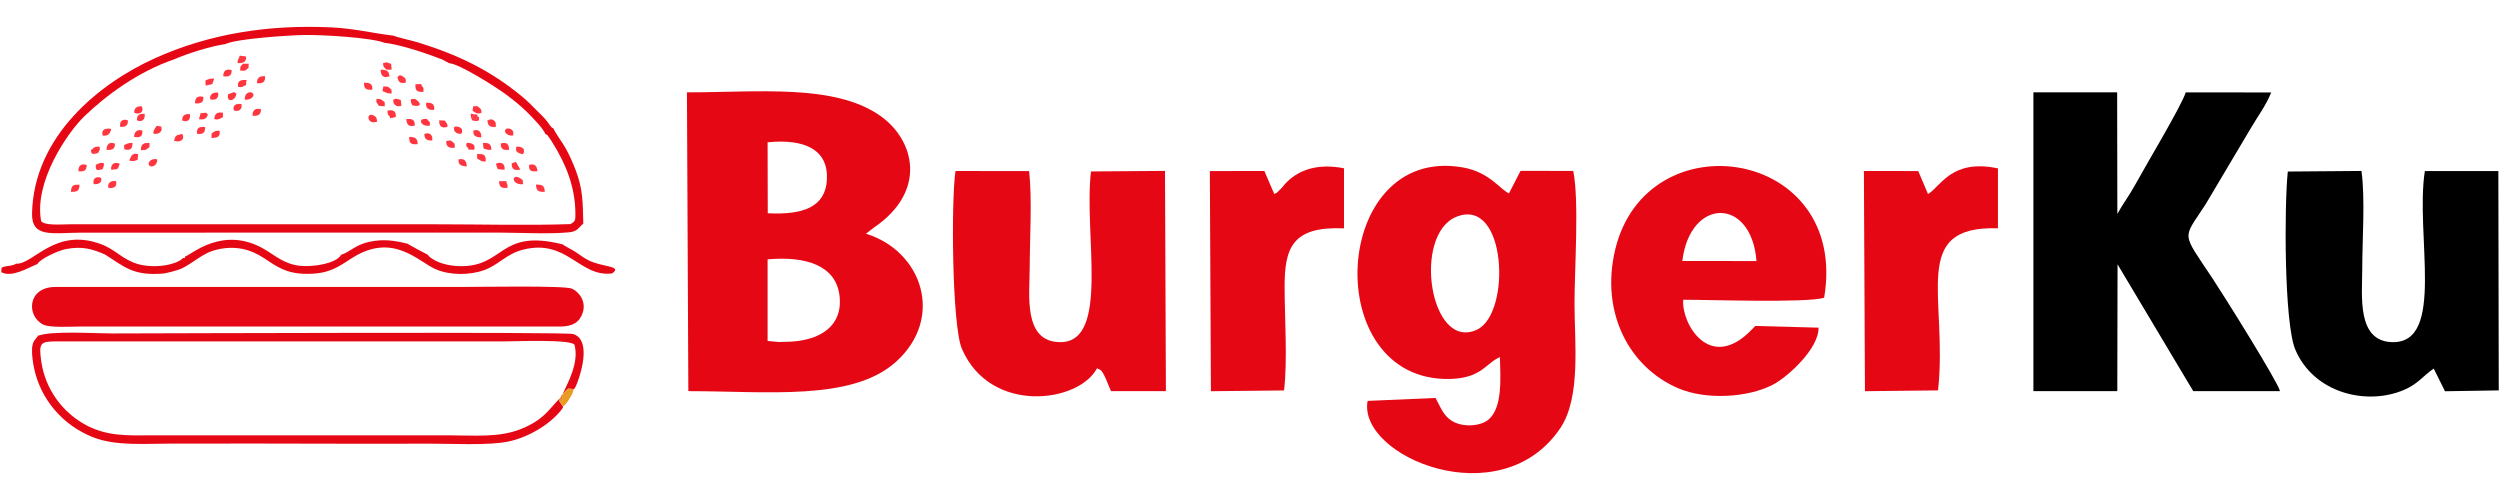 <?xml version="1.0" encoding="UTF-8"?>
<!DOCTYPE svg PUBLIC "-//W3C//DTD SVG 1.1//EN" "http://www.w3.org/Graphics/SVG/1.1/DTD/svg11.dtd">
<!-- Creator: CorelDRAW X7 -->
<svg xmlns="http://www.w3.org/2000/svg" xml:space="preserve" width="500mm" height="100mm" version="1.1" style="shape-rendering:geometricPrecision; text-rendering:geometricPrecision; image-rendering:optimizeQuality; fill-rule:evenodd; clip-rule:evenodd"
viewBox="0 0 50000 10000"
 xmlns:xlink="http://www.w3.org/1999/xlink">
 <defs>
  <style type="text/css">
   <![CDATA[
    .str0 {stroke:#FF3640;stroke-width:7.62}
    .fil3 {fill:black}
    .fil0 {fill:#E50713}
    .fil1 {fill:#E99B26}
    .fil2 {fill:#FF3640}
   ]]>
  </style>
 </defs>
 <g id="Layer_x0020_1">
  <g id="_2121250782432">
   <g>
    <path class="fil0" d="M11470 6204l0 0zm184 51c73,-220 -64,-415 -218,-483 -151,-65 -1935,-32 -2179,-33l-7399 0c-250,0 -499,-1 -748,0 -571,0 -585,591 -240,755 133,63 543,37 716,37l9618 0c253,-2 386,-86 450,-276z"/>
    <path class="fil0" d="M3480 1188c257,-115 740,-265 1033,-308 200,-103 1244,-175 1576,-180 375,-6 1339,53 1599,155 339,42 824,205 1157,335l138 74c207,12 920,470 1082,585 162,117 331,251 460,377 101,98 361,365 377,449 61,38 35,14 87,84 19,26 42,65 62,96 269,431 452,881 457,1409 1,143 1,159 -99,218 -865,30 -1779,4 -2650,4l-7354 0c-164,0 -526,32 -583,-66 -146,-787 531,-1772 864,-2093 438,-422 1082,-897 1794,-1139zm7882 3460c191,-14 200,-87 304,-177 -12,-414 -3,-675 -151,-1064 -55,-143 -120,-294 -198,-435 -78,-139 -192,-281 -251,-406 -51,-13 -76,-83 -147,-168 -45,-54 -109,-116 -156,-161 -107,-107 -201,-207 -325,-309 -645,-531 -1279,-832 -2085,-1082 -97,-30 -433,-105 -484,-133 -419,-49 -779,-143 -1237,-165 -1243,-60 -2430,120 -3529,615 -1112,500 -2427,1557 -2462,3100 -12,503 402,392 990,390l8350 -1c413,2 988,32 1381,-4z"/>
    <path class="fil0" d="M762 6714l-82 106c-25,45 -37,100 -39,160 -6,117 18,273 40,382 132,629 575,1143 1176,1381 459,182 1035,129 1562,129 573,-1 1146,-1 1720,-1 1130,0 2264,8 3394,2 460,-3 1241,44 1647,-45 429,-95 851,-368 1058,-645 31,-45 18,-24 20,-56l-74 -107c43,-55 -59,-45 46,-46 25,-31 32,-15 -8,-32 -228,213 -324,454 -828,648 -419,162 -908,118 -1386,117l-5951 0c-521,3 -898,18 -1309,-191 -494,-252 -848,-737 -924,-1296 -51,-372 -19,-393 332,-392l8938 0c194,0 1318,-47 1396,67 95,363 -132,754 -244,1003 91,-76 -93,104 45,-58 18,-21 49,-46 71,-68l113 9c18,-13 5,3 28,-31 3,-5 12,-22 15,-28 2,-3 26,-63 26,-64 105,-271 264,-880 -86,-978 -156,-44 -8171,-13 -9216,-11 -365,0 -1191,-57 -1480,45z"/>
    <path class="fil0" d="M319 5274c-73,56 -207,33 -287,81l-7 88c214,117 541,-91 724,-163 51,-99 405,-268 578,-300 318,-59 519,-1 773,110 388,242 555,433 1173,380 123,-23 210,-46 331,-88 88,-29 276,-160 344,-205 124,-83 234,-149 400,-187 371,-85 671,1 923,167 262,172 446,318 863,320 432,2 610,-123 887,-304 839,-547 1340,62 1701,215 283,120 680,119 971,11 291,-109 434,-322 770,-406 887,-222 1117,554 1778,476 224,-152 -201,-127 -466,-261 -104,-53 -176,-110 -263,-168 -68,-45 -237,-129 -258,-152 -1279,-324 -1156,458 -2065,435 -199,-5 -465,-59 -613,-202l-24 -28c-7,-1 -377,-199 -404,-220 -263,-63 -478,-97 -761,-37 -281,60 -380,200 -566,261 -94,172 -542,243 -798,221 -328,-27 -508,-200 -727,-329 -841,-498 -1484,121 -1594,141 -10,38 23,21 -49,34 -32,44 -110,75 -164,95 -211,78 -518,84 -729,23 -305,-88 -451,-290 -732,-396 -929,-352 -1365,413 -1709,388z"/>
    <path class="fil1" d="M11246 7898c-38,8 -24,-3 -24,44 40,17 33,1 8,32 -105,1 -3,-9 -46,46l74 107c47,-30 39,-23 75,-69 27,-35 34,-49 54,-81 45,-69 64,-100 88,-196l-113 -9c-22,22 -53,47 -71,68 -138,162 46,-18 -45,58z"/>
    <path class="fil2" d="M8423 1681l-114 3c-7,135 29,156 157,156 17,-135 -14,-60 -43,-159z"/>
    <path class="fil2" d="M9543 3169c6,4 14,8 18,11l49 31c72,32 48,17 105,16 5,-137 -41,-152 -173,-146l1 88z"/>
    <path class="fil2" d="M10461 3684l-6 -80c-225,-199 -257,106 6,80z"/>
    <path class="fil2" d="M7805 2365l111 -25c10,-119 -53,-151 -165,-128 -3,123 26,57 54,153z"/>
    <path class="fil2" d="M7831 1393c3,-49 -7,-88 -11,-117 -87,-25 -70,-42 -159,-12 0,78 22,81 68,129l102 0z"/>
    <path class="fil2" d="M7489 2319c-169,-105 -161,177 32,119 4,-8 39,30 11,-67 -8,-29 -19,-37 -43,-52z"/>
    <path class="fil2" d="M9450 2212c49,37 91,77 179,45 4,-82 -30,-94 -84,-134l-84 1 3 12 -14 76z"/>
    <path class="fil2" d="M10895 3837c-2,-126 -48,-147 -176,-145 8,127 44,149 176,145z"/>
    <path class="fil2" d="M3541 2704c-23,24 -34,23 -44,55 -31,98 1,47 7,62 63,23 208,-2 142,-144l-105 27z"/>
    <path class="fil2" d="M3234 2600l-8 -69 -91 -15c0,1 -167,212 23,153 50,-15 47,-29 76,-69z"/>
    <path class="fil2" d="M4974 1267l6 7 -121 0c-45,54 -58,50 -55,137 103,9 93,10 167,-56l3 -88z"/>
    <path class="fil2" d="M10125 3622l-145 2c4,113 51,152 171,130 6,-73 -17,-71 -21,-114 -1,-9 -3,-12 -5,-18z"/>
    <path class="fil2" d="M7612 1403c4,109 55,161 158,130 14,-36 31,49 12,-49 -19,-94 -113,-88 -164,-90l-6 9z"/>
    <path class="fil2" d="M4921 1700c1,-32 -2,-52 14,-98 -118,-14 -200,17 -170,137 97,13 73,-8 156,-39z"/>
    <path class="fil2" d="M4795 1113c-24,87 -34,40 -46,148 111,9 181,-20 174,-131l-128 -17z"/>
    <path class="fil2" d="M4562 1886c-4,32 -6,25 -5,51 6,123 160,62 170,-61l-43 -35 -122 45z"/>
    <path class="fil2" d="M9046 2833l-38 -24 -82 11c-10,112 56,151 171,132 -5,-91 6,-67 -51,-119z"/>
    <path class="fil2" d="M8353 2883c0,-116 -50,-144 -169,-146 1,134 33,157 169,146z"/>
    <path class="fil2" d="M1820 2996c-1,114 59,82 140,65 48,-89 37,-54 33,-128 -151,-3 -110,44 -173,63z"/>
    <path class="fil2" d="M8018 2009l-14 -13c-86,-24 -70,-30 -136,-4 -20,86 57,163 160,122l-10 -105z"/>
    <path class="fil2" d="M2818 3003c135,-1 84,-7 171,-59l1 -85c-126,-7 -174,30 -172,144z"/>
    <path class="fil2" d="M7649 1821c60,22 90,52 185,49l-5 -84 -6 4c-45,-46 -61,-68 -156,-60l-18 91z"/>
    <path class="fil2" d="M2686 2257c109,39 195,-7 153,-130 -99,-9 -164,35 -153,130z"/>
    <path class="fil2" d="M4898 1993c120,14 210,-75 153,-131 -46,-46 -172,-1 -153,131z"/>
    <path class="fil2" d="M8251 2109c185,39 184,-48 48,-131l-78 4c-8,66 -13,14 4,77l26 50z"/>
    <path class="fil2" d="M2636 3104l-52 104c78,28 111,9 166,-10 1,-5 3,-11 4,-15l9 -101c-90,-8 -58,-20 -127,22z"/>
    <path class="fil2" d="M1419 3837c131,2 166,-19 172,-142 -128,-6 -167,13 -172,142z"/>
    <path class="fil2" d="M8596 2512c12,-110 -17,-66 -59,-133 -212,-20 -107,169 59,133z"/>
    <path class="fil2" d="M8295 2510c8,-114 -54,-144 -169,-127 5,113 58,162 169,127z"/>
    <path class="fil2" d="M2217 2610l7 -32c-119,-22 -206,16 -171,134 100,11 135,-25 164,-102z"/>
    <path class="fil2" d="M7525 2037l51 79 120 10 -2 -81c-61,-49 -62,-66 -163,-69l-6 61z"/>
    <path class="fil2" d="M3142 3185c-138,-26 -201,83 -154,128 44,43 169,-3 154,-128z"/>
    <path class="fil2" d="M3940 2677c122,13 164,-18 162,-137 -122,-7 -171,10 -162,137z"/>
    <path class="fil2" d="M4468 2338l-9 2 -1 -86c-119,-18 -164,21 -173,126 77,29 122,-13 183,-42z"/>
    <path class="fil2" d="M7947 1548c28,95 50,129 168,104 4,-56 4,-76 -34,-107 -120,-99 -133,25 -133,25l-1 -22z"/>
    <path class="fil2" d="M9959 3391l2 -7 129 12c19,-126 -73,-168 -169,-123 6,50 22,78 38,118z"/>
    <path class="fil2" d="M7446 1793c8,-122 -45,-136 -165,-140 -6,126 45,150 165,140z"/>
    <path class="fil2" d="M1917 3295c0,5 -2,13 -2,16 -3,132 52,80 136,75 18,-43 28,-62 28,-118 -69,-28 -108,6 -162,27z"/>
    <path class="fil2" d="M8890 2401l5 10 -111 -5c-7,117 51,171 167,129 -2,-77 -6,-44 -61,-134z"/>
    <path class="fil2" d="M4231 2761c121,-8 176,-20 162,-146 -94,-5 -96,11 -162,56l0 90z"/>
    <path class="fil2" d="M8683 2196c17,-113 -47,-151 -160,-139 -12,109 47,153 160,139z"/>
    <path class="fil2" d="M10181 2996c3,-111 -50,-164 -165,-126 -3,108 42,139 165,126z"/>
    <path class="fil2" d="M4680 2210c92,29 168,-17 151,-126 -115,-25 -189,29 -151,126z"/>
    <path class="fil2" d="M10748 3425c-4,-104 -55,-163 -167,-126 -8,119 43,137 167,126z"/>
    <path class="fil2" d="M3900 2066c118,12 174,-17 168,-128 -117,-31 -170,20 -168,128z"/>
    <path class="fil2" d="M2131 2997c109,9 175,-14 167,-126 -117,-40 -166,15 -167,126z"/>
    <path class="fil2" d="M9238 2656c30,-83 -45,-136 -150,-123 -36,98 51,141 101,142 101,1 2,8 49,-19z"/>
    <path class="fil2" d="M9669 2962l7 10c48,16 84,29 150,26 2,-115 -44,-147 -167,-138l10 102z"/>
    <path class="fil2" d="M2164 3754c110,25 187,-22 156,-132 -105,-11 -168,29 -156,132z"/>
    <path class="fil2" d="M10114 2585c-51,54 36,142 147,125 40,-132 -108,-166 -147,-125z"/>
    <path class="fil2" d="M2681 2736c117,29 177,-11 165,-125 -99,-34 -163,29 -165,125z"/>
    <path class="fil2" d="M4203 1986c108,30 185,-27 158,-135 -104,-5 -172,35 -158,135z"/>
    <path class="fil2" d="M4465 1525c114,21 178,-18 166,-126 -118,-24 -164,17 -166,126z"/>
    <path class="fil2" d="M5051 2315c116,11 168,-25 170,-130 -118,-28 -174,20 -170,130z"/>
    <path class="fil2" d="M1568 3424c106,15 166,-8 166,-125 -114,-36 -169,18 -166,125z"/>
    <path class="fil2" d="M10396 3069c80,28 59,17 85,-28l-7 -64c-44,-32 -67,-49 -150,-43 -10,104 3,101 72,135z"/>
    <path class="fil2" d="M2481 2903l6 83c119,32 165,-11 162,-127 -84,-5 -116,20 -168,44z"/>
    <path class="fil2 str0" d="M9756 2408c-5,101 50,135 156,130 17,-113 -49,-174 -156,-130z"/>
    <path class="fil2" d="M2739 2408c106,41 170,-20 154,-131 -109,-6 -159,24 -154,131z"/>
    <path class="fil2" d="M9327 2925c35,41 36,28 43,67l113 3c37,-99 -39,-135 -135,-140 -21,29 -25,-10 -21,70z"/>
    <path class="fil2" d="M1874 3682c104,14 178,-39 146,-125 -91,-39 -175,12 -146,125z"/>
    <path class="fil2" d="M9333 3331c3,-86 -25,-171 -160,-145 -16,115 52,132 160,145z"/>
    <path class="fil2" d="M5138 1665c123,8 169,-22 164,-141 -114,-4 -161,28 -164,141z"/>
    <path class="fil2" d="M8487 2679c0,103 49,135 157,131 19,-119 -60,-170 -157,-131z"/>
    <path class="fil2" d="M2404 2538c106,4 160,-28 154,-130 -104,-41 -173,16 -154,130z"/>
    <path class="fil2" d="M3642 2408c105,48 178,-13 155,-127 -104,-5 -152,27 -155,127z"/>
    <path class="fil2" d="M9468 2611c-11,107 48,136 158,137 5,-111 -53,-170 -158,-137z"/>
    <path class="fil2" d="M10406 3392l-78 -139c-3,-3 -9,-10 -14,-15l-80 30c-6,136 77,142 172,124z"/>
    <path class="fil2" d="M4108 1610l5 101 133 -28 38 -111c-88,-8 -120,14 -176,38z"/>
    <path class="fil2" d="M2341 3383l24 -28 30 -78c-94,-51 -188,1 -171,119l117 -13z"/>
    <path class="fil2" d="M4012 2264l-33 120c113,18 148,-17 181,-89l-39 -41 -109 10z"/>
    <path class="fil2" d="M9447 2408c70,13 65,24 130,0 4,-110 15,-43 -36,-85l-12 63c-70,-14 -38,4 -84,-53l64 -41 -93 -18c-7,68 16,104 31,134z"/>
    <path class="fil2 str0" d="M9541 2323c-7,-35 31,-21 -32,-31l-64 41c46,57 14,39 84,53l12 -63z"/>
   </g>
   <g>
    <path class="fil0" d="M15352 5187c776,-69 1352,128 1435,702 88,611 -364,948 -1098,948l-117 3 -220 -21 0 -1632zm0 -2341c743,-75 1218,148 1186,747 -30,546 -468,708 -1183,672l-3 -1419zm2128 1704c1074,-730 813,-1758 115,-2241 -917,-634 -2420,-462 -3856,-462l28 5976c1579,0 3275,204 4154,-588 974,-878 524,-2213 -602,-2561l161 -124z"/>
    <path class="fil3" d="M45600 7823c-37,-177 -1117,-1903 -1354,-2261 -629,-947 -593,-764 -133,-1478l885 -1490c147,-254 327,-491 426,-745l-1710 -1c-80,263 -784,1433 -1016,1857 -105,192 -256,398 -351,573l-4 -2431 -1675 0 0 5976 1678 0 5 -2536 1514 2536 1735 0z"/>
    <path class="fil0" d="M29130 4335c1007,-403 1097,1934 412,2257 -944,445 -1300,-1902 -412,-2257zm1049 -467c-184,-86 -392,-428 -931,-521 -2632,-453 -2873,4303 -241,4232 629,-18 708,-316 992,-437 8,397 60,1017 -235,1255 -162,131 -513,153 -724,22 -169,-104 -222,-260 -329,-460l-1359 59c-205,1108 2657,2320 3854,545 416,-617 284,-1723 284,-2497 0,-674 96,-2055 -25,-2647l-1054 -2 -232 451z"/>
    <path class="fil0" d="M19110 3420c-88,574 -72,3089 128,3556 565,1315 2334,1086 2702,390 68,40 83,0 179,215 42,94 57,150 103,242l1096 0 -18 -4405 -1480 11c-149,1247 385,3419 -616,3414 -749,-4 -610,-957 -610,-1477 0,-599 51,-1354 -11,-1944l-1473 -2z"/>
    <path class="fil3" d="M45756 3431c-71,671 -76,3031 151,3563 370,870 1427,1123 2171,805 283,-120 375,-275 596,-428l226 454 1075 -17 -8 -4386 -1470 -1c-198,1267 422,3453 -656,3422 -714,-21 -596,-939 -596,-1477 0,-571 61,-1404 -16,-1947l-1473 12z"/>
    <path class="fil0" d="M33646 5220c155,-1274 1383,-1287 1484,1l-1484 -1zm1404 1357c-855,902 -1429,-120 -1385,-582 527,-1 2463,67 2818,-40 507,-2998 -3558,-3605 -4182,-950 -293,1249 284,2339 1260,2759 564,242 1401,187 1892,-68 305,-158 926,-725 918,-1143l-1265 -34 -56 58z"/>
    <path class="fil0" d="M25681 7809c71,-600 12,-1443 11,-2069 -1,-782 152,-1218 1188,-1173l0 -1201c-472,-94 -870,0 -1149,281 -66,65 -58,77 -123,137 -125,117 -17,37 -123,96l-198 -460 -1090 1 21 4403 1463 -15z"/>
    <path class="fil0" d="M38761 7808c201,-1866 -583,-3299 1198,-3242l0 -1198c-935,-200 -1150,372 -1399,513l-195 -460 -1087 -1 21 4404 1462 -16z"/>
   </g>
  </g>
 </g>
</svg>
